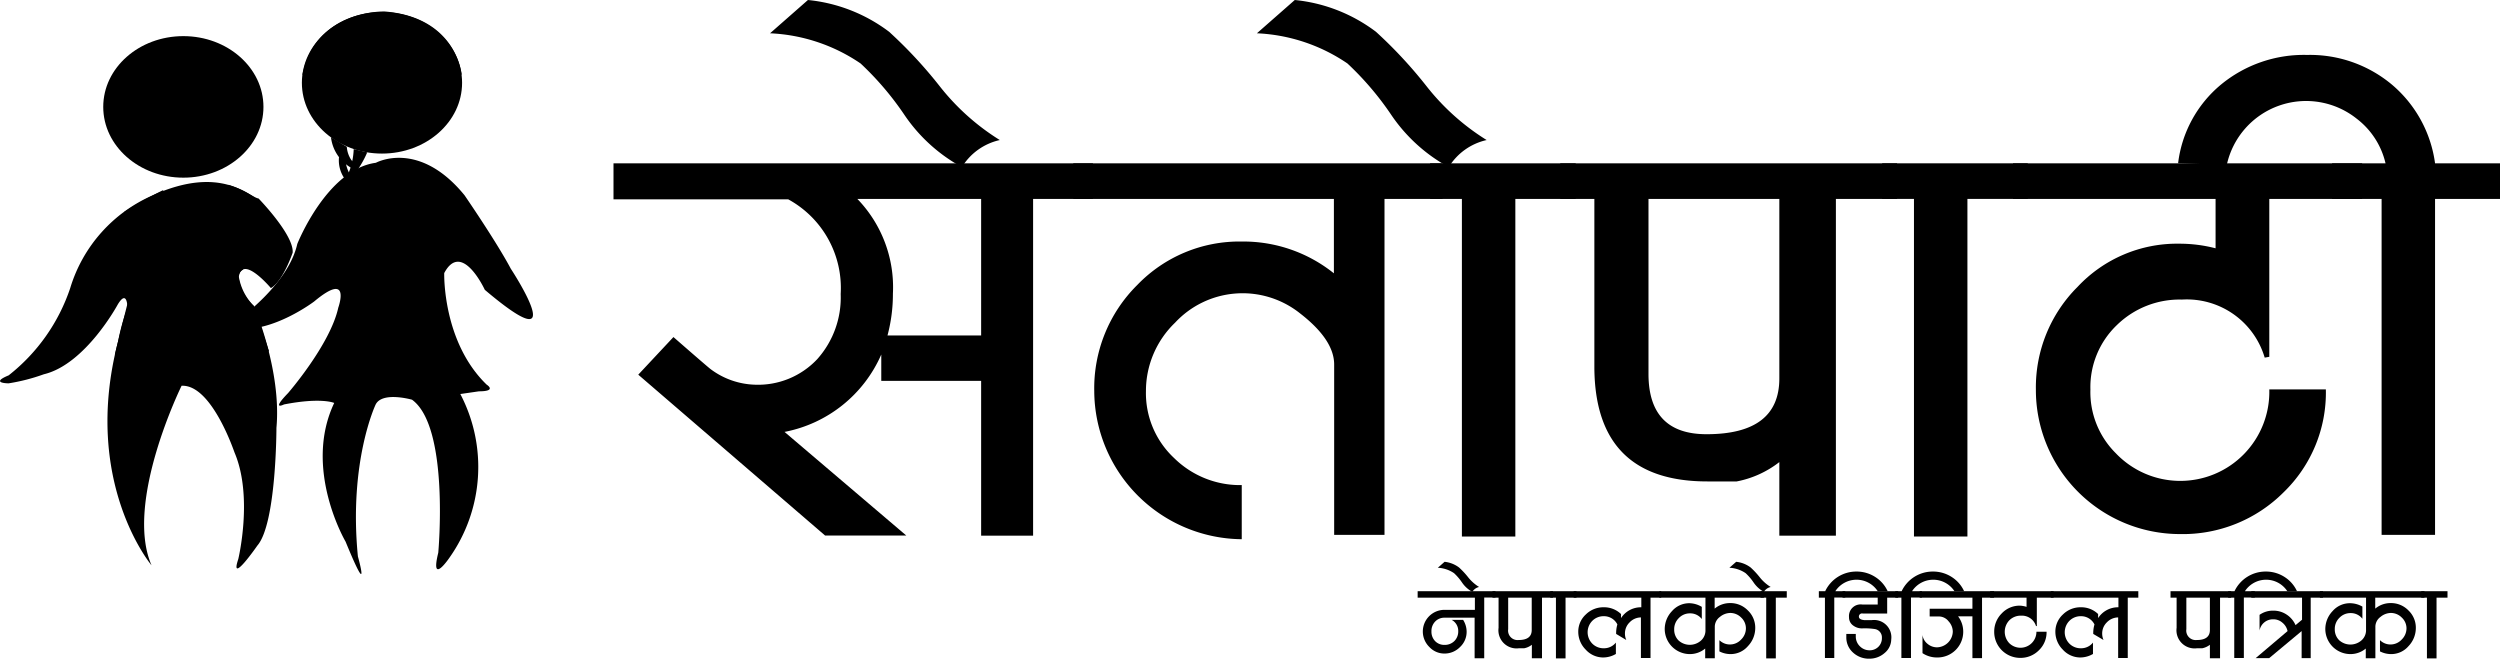<svg id="Layer_1" data-name="Layer 1" xmlns="http://www.w3.org/2000/svg" viewBox="0 0 184.76 48.72"><defs><style>.cls-1{fill:#8aafd0;}.cls-2{fill:#2d7061;}</style></defs><title>logo</title><path className="cls-1" d="M113.22,48.32H109V47.84h5.75v0.47h-0.83V52.8h-0.71v-3H111a0.93,0.93,0,0,0-.71.29,1,1,0,0,0-.27.72,1,1,0,0,0,.27.72,0.94,0.94,0,0,0,.71.28,1,1,0,0,0,.72-0.29A1,1,0,0,0,112,50.8a0.92,0.92,0,0,0-.49-0.84h0.85a1.66,1.66,0,0,1,.26.88,1.53,1.53,0,0,1-.49,1.13,1.59,1.59,0,0,1-1.15.48,1.51,1.51,0,0,1-1.11-.48A1.6,1.6,0,0,1,111,49.22h2.23V48.32Z" transform="translate(-4.23 -4.15)"/><path className="cls-1" d="M113.54,47.53a0.79,0.79,0,0,0-.5.36,2.19,2.19,0,0,1-.76-0.69,4,4,0,0,0-.59-0.69,2.32,2.32,0,0,0-1.2-.4l0.5-.44a2.14,2.14,0,0,1,1.07.42,6,6,0,0,1,.67.72A3.09,3.09,0,0,0,113.54,47.53Z" transform="translate(-4.23 -4.15)"/><path className="cls-1" d="M119,48.32h-0.81V52.8h-0.75v-1a1.33,1.33,0,0,1-.57.26h-0.39a1.34,1.34,0,0,1-1.5-1.51V48.32h-0.45V47.84H119v0.47Zm-1.57,2.39V48.32h-1.74v2.33a0.7,0.7,0,0,0,.77.8Q117.43,51.45,117.43,50.71Z" transform="translate(-4.23 -4.15)"/><path className="cls-1" d="M120.73,48.32h-0.8v4.49h-0.71V48.32H118.8V47.84h1.94v0.47Z" transform="translate(-4.23 -4.15)"/><path className="cls-1" d="M127,48.32h-0.79v4.46H125.5v-3a1.16,1.16,0,0,0-.83.36,1.14,1.14,0,0,0-.35.83,1.19,1.19,0,0,0,.1.48L123.67,51a2.28,2.28,0,0,1,.09-0.7,1.1,1.1,0,0,0-1-.61,1.17,1.17,0,0,0-.85.34,1.2,1.2,0,0,0,0,1.69,1.17,1.17,0,0,0,.85.34,1.12,1.12,0,0,0,.89-0.42v0.84a1.87,1.87,0,0,1-.93.26,1.74,1.74,0,0,1-1.3-.58,1.86,1.86,0,0,1-.55-1.32,1.72,1.72,0,0,1,.56-1.28,1.84,1.84,0,0,1,1.32-.53,1.8,1.8,0,0,1,1.28.5v0.3a1.75,1.75,0,0,1,1.5-.8V48.32h-5V47.84H127v0.47Z" transform="translate(-4.23 -4.15)"/><path className="cls-1" d="M134.56,48.32h-3.61v0.81a1.76,1.76,0,0,1,1.14-.41,1.79,1.79,0,0,1,1.31.54,1.76,1.76,0,0,1,.55,1.29,1.94,1.94,0,0,1-.54,1.35,1.68,1.68,0,0,1-1.29.59,1.81,1.81,0,0,1-.82-0.2V51.46a1.1,1.1,0,0,0,.77.32,1.12,1.12,0,0,0,.83-0.36,1.16,1.16,0,0,0,.36-0.83,1.09,1.09,0,0,0-.35-0.8,1.13,1.13,0,0,0-.81-0.34,1.23,1.23,0,0,0-.76.29,0.91,0.91,0,0,0-.38.7V52.8h-0.71V52.08a1.76,1.76,0,0,1-1.14.41,1.86,1.86,0,0,1-1.85-1.84,1.92,1.92,0,0,1,.54-1.34,1.69,1.69,0,0,1,1.29-.58A1.84,1.84,0,0,1,130,49v0.9a1.07,1.07,0,0,0-.87-0.42,1.12,1.12,0,0,0-.83.35,1.14,1.14,0,0,0-.34.83,1.11,1.11,0,0,0,.33.83,1.24,1.24,0,0,0,1.65,0,1,1,0,0,0,.33-0.79V48.32h-3.41V47.84h7.73v0.47Z" transform="translate(-4.23 -4.15)"/><path className="cls-1" d="M136.27,48.32h-0.8v4.49h-0.71V48.32h-0.42V47.84h1.94v0.47Z" transform="translate(-4.23 -4.15)"/><path className="cls-1" d="M135.09,47.53a0.79,0.79,0,0,0-.5.36,2.19,2.19,0,0,1-.76-0.69,4,4,0,0,0-.59-0.69,2.32,2.32,0,0,0-1.2-.4l0.5-.44a2.14,2.14,0,0,1,1.07.42,6,6,0,0,1,.67.72A3.09,3.09,0,0,0,135.09,47.53Z" transform="translate(-4.23 -4.15)"/><path className="cls-1" d="M143,47.84a1.87,1.87,0,0,0-3.13,0h0.73v0.47h-0.81v4.47H139.1V48.32h-0.45V47.84h0.47a2.54,2.54,0,0,1,2.31-1.45,2.53,2.53,0,0,1,1.37.39,2.46,2.46,0,0,1,.94,1.07H143Z" transform="translate(-4.23 -4.15)"/><path className="cls-1" d="M144.52,48.32H143.7v1.17h-1.81a0.23,0.23,0,0,0-.28.23q0,0.22.4,0.26h0.55A1.28,1.28,0,0,1,144,51.41a1.32,1.32,0,0,1-.49,1,1.69,1.69,0,0,1-1.13.42,1.72,1.72,0,0,1-1.2-.45,1.49,1.49,0,0,1-.5-1.15s0-.12,0-0.23h0.7v0.19a1,1,0,0,0,.3.72,1,1,0,0,0,.71.3,0.9,0.9,0,0,0,.66-0.26,0.89,0.89,0,0,0,.26-0.66,0.62,0.62,0,0,0-.52-0.65,4.92,4.92,0,0,0-.93-0.05,1.06,1.06,0,0,1-.67-0.21,0.73,0.73,0,0,1-.31-0.62,0.86,0.86,0,0,1,1-.93H143V48.32h-2.6V47.84h4.11v0.47Z" transform="translate(-4.23 -4.15)"/><path className="cls-1" d="M148.67,47.84a1.87,1.87,0,0,0-3.13,0h0.73v0.47h-0.81v4.47h-0.71V48.32H144.3V47.84h0.47a2.54,2.54,0,0,1,2.31-1.45,2.53,2.53,0,0,1,1.37.39,2.46,2.46,0,0,1,.94,1.07h-0.71Z" transform="translate(-4.23 -4.15)"/><path className="cls-1" d="M151.6,48.32h-0.89v4.47H150V49.7h-1.06a1.86,1.86,0,0,1,.38,1.13,1.9,1.9,0,0,1-1.92,1.91,1.91,1.91,0,0,1-1.09-.32V51.08a1,1,0,0,0,.37.65,1.08,1.08,0,0,0,.71.26,1.2,1.2,0,0,0,1.16-1.16,1.15,1.15,0,0,0-.31-0.76,0.91,0.91,0,0,0-.7-0.36h-0.7V49.14H150V48.32h-3.9V47.84h5.5v0.47Z" transform="translate(-4.23 -4.15)"/><path className="cls-1" d="M156,48.32h-1.24v2.1h-0.06a1.09,1.09,0,0,0-1.1-.77,1.19,1.19,0,0,0-.87.34,1.23,1.23,0,0,0,0,1.7,1.18,1.18,0,0,0,2-.85h0.75a1.84,1.84,0,0,1-.57,1.37,1.9,1.9,0,0,1-1.38.56,1.92,1.92,0,0,1-1.92-1.93,1.89,1.89,0,0,1,.56-1.36,1.81,1.81,0,0,1,1.35-.57A1.92,1.92,0,0,1,154,49V48.32h-2.69V47.84H156v0.47Z" transform="translate(-4.23 -4.15)"/><path className="cls-1" d="M162.27,48.32h-0.79v4.46h-0.71v-3a1.16,1.16,0,0,0-.83.36,1.14,1.14,0,0,0-.35.83,1.19,1.19,0,0,0,.1.48L158.93,51a2.28,2.28,0,0,1,.09-0.7,1.1,1.1,0,0,0-1-.61,1.17,1.17,0,0,0-.85.34,1.2,1.2,0,0,0,0,1.69,1.17,1.17,0,0,0,.85.34,1.12,1.12,0,0,0,.89-0.42v0.84a1.87,1.87,0,0,1-.93.26,1.74,1.74,0,0,1-1.3-.58,1.86,1.86,0,0,1-.55-1.32,1.72,1.72,0,0,1,.56-1.28,1.84,1.84,0,0,1,1.32-.53,1.8,1.8,0,0,1,1.28.5v0.3a1.75,1.75,0,0,1,1.5-.8V48.32h-5V47.84h6.47v0.47Z" transform="translate(-4.23 -4.15)"/><path className="cls-1" d="M169.12,48.32H168.3V52.8h-0.75v-1a1.33,1.33,0,0,1-.57.26h-0.39a1.34,1.34,0,0,1-1.5-1.51V48.32h-0.45V47.84h4.48v0.47Zm-1.57,2.39V48.32h-1.74v2.33a0.7,0.7,0,0,0,.77.8Q167.55,51.45,167.55,50.71Z" transform="translate(-4.23 -4.15)"/><path className="cls-1" d="M173.27,47.84a1.87,1.87,0,0,0-3.13,0h0.73v0.47h-0.81v4.47h-0.71V48.32h-0.45V47.84h0.47a2.54,2.54,0,0,1,2.31-1.45,2.53,2.53,0,0,1,1.37.39,2.46,2.46,0,0,1,.94,1.07h-0.71Z" transform="translate(-4.23 -4.15)"/><path className="cls-1" d="M175.91,48.32H175v4.47h-0.67v-2l-2.4,2h-1l2.36-2a1.09,1.09,0,0,0-.38-0.62,1,1,0,0,0-.69-0.25,1,1,0,0,0-1,.83V49.59a1.69,1.69,0,0,1,1-.31,1.74,1.74,0,0,1,1,.29,1.78,1.78,0,0,1,.66.78l0.48-.4V48.32h-3.75V47.84h5.3v0.47Z" transform="translate(-4.23 -4.15)"/><path className="cls-1" d="M183.38,48.32h-3.61v0.81a1.76,1.76,0,0,1,1.14-.41,1.79,1.79,0,0,1,1.31.54,1.76,1.76,0,0,1,.55,1.29,1.94,1.94,0,0,1-.54,1.35,1.68,1.68,0,0,1-1.29.59,1.81,1.81,0,0,1-.82-0.2V51.46a1.1,1.1,0,0,0,.77.32,1.12,1.12,0,0,0,.83-0.36,1.16,1.16,0,0,0,.36-0.83,1.09,1.09,0,0,0-.35-0.8,1.13,1.13,0,0,0-.81-0.34,1.23,1.23,0,0,0-.76.29,0.91,0.91,0,0,0-.38.7V52.8h-0.71V52.08a1.76,1.76,0,0,1-1.14.41,1.86,1.86,0,0,1-1.85-1.84,1.92,1.92,0,0,1,.54-1.34,1.69,1.69,0,0,1,1.29-.58,1.84,1.84,0,0,1,.91.25v0.9a1.07,1.07,0,0,0-.87-0.42,1.12,1.12,0,0,0-.83.35,1.14,1.14,0,0,0-.34.83,1.11,1.11,0,0,0,.33.83,1.24,1.24,0,0,0,1.65,0,1,1,0,0,0,.33-0.79V48.32h-3.41V47.84h7.73v0.47Z" transform="translate(-4.23 -4.15)"/><path className="cls-1" d="M185.1,48.32h-0.8v4.49h-0.71V48.32h-0.42V47.84h1.94v0.47Z" transform="translate(-4.23 -4.15)"/><ellipse className="cls-1" cx="13.55" cy="7.9" rx="5.92" ry="5.23"/><ellipse className="cls-2" cx="28.23" cy="6.12" rx="5.92" ry="5.23"/><path className="cls-1" d="M17.65,32.66s-4.25,8.62-2.22,13.27c0,0-5.19-6.17-2.47-16.56a14.32,14.32,0,0,1,.69-2.46s0-1.43-.71-0.27c0,0-2.38,4.43-5.47,5.17a14.08,14.08,0,0,1-2.6.67s-1.43,0,0-.59a13.75,13.75,0,0,0,4.55-6.45,10.93,10.93,0,0,1,6.13-6.87c5.07-2.27,7.07.15,7.79,0.25,0,0,2.62,2.69,2.52,4,0,0-.72,2.13-1.61,2.62,0,0-2.1-2.5-2.37-.84A4,4,0,0,0,23,26.77s2.05,4.75,1.66,9c0,0,0,7.07-1.41,8.7,0,0-2.08,3-1.41,1,0,0,1.11-4.6-.27-7.86C21.58,37.67,19.9,32.54,17.65,32.66Z" transform="translate(-4.23 -4.15)"/><path className="cls-2" d="M21.75,27.84s3.78-2.64,4.45-5.66c0,0,2.18-5.51,5.81-6,0,0,3.16-1.75,6.55,2.4,0,0,2.34,3.4,3.42,5.43,0,0,4.75,7.21-1.92,1.56,0,0-1.7-3.68-3-1.24,0,0-.15,5.07,3.14,8.25,0,0,.79.49-0.57,0.49l-1.38.2a11.62,11.62,0,0,1-.8,12.09S36,47.51,36.62,45c0,0,.85-9.29-1.94-11.31,0,0-2.2-.63-2.69.36,0,0-2,4.2-1.31,11.22,0,0,1,3.56-.91-1.09,0,0-3.16-5.37-.84-10.25,0,0-.94-0.43-3.71.11,0,0-1,.5.3-0.84,0,0,3.11-3.58,3.71-6.31,0,0,1-2.78-1.78-.46,0,0-3.06,2.32-5.68,2C21.75,28.48,21.09,28.34,21.75,27.84Z" transform="translate(-4.23 -4.15)"/><path className="cls-2" d="M85,18.85H80.58V43.74H76.74V32.3H69.36V30.35a9.83,9.83,0,0,1-7.15,5.72l9,7.66h-6L51.4,31.84,54,29.06q2.59,2.26,2.76,2.38A5.74,5.74,0,0,0,60,32.58a6,6,0,0,0,4.63-1.89,6.83,6.83,0,0,0,1.73-4.81,7.46,7.46,0,0,0-3.88-7H49.57V16.22H85v2.63Zm-8.3,0H67.59a9.39,9.39,0,0,1,2.63,7,11.86,11.86,0,0,1-.4,3.09h6.92V18.85Z" transform="translate(-4.23 -4.15)"/><path className="cls-2" d="M78.12,14.5a4.41,4.41,0,0,0-2.8,2,12.14,12.14,0,0,1-4.23-3.83,22.14,22.14,0,0,0-3.26-3.83,12.88,12.88,0,0,0-6.69-2.23l2.8-2.46a11.89,11.89,0,0,1,6,2.35,33.27,33.27,0,0,1,3.72,4A17.15,17.15,0,0,0,78.12,14.5Z" transform="translate(-4.23 -4.15)"/><path className="cls-2" d="M85.1,33.07a10.75,10.75,0,0,1,3.18-7.86A10.48,10.48,0,0,1,96,22a10.7,10.7,0,0,1,6.81,2.35V18.85H83.55V16.22h27.29v2.63h-4.29V43.68h-3.72V31.09q0-1.83-2.52-3.78a6.81,6.81,0,0,0-9.24.69,7,7,0,0,0-2.15,5.05A6.56,6.56,0,0,0,91,38a6.94,6.94,0,0,0,5,2L96,44A11,11,0,0,1,85.1,33.07Z" transform="translate(-4.23 -4.15)"/><path className="cls-2" d="M120.68,18.85h-4.46V43.8h-3.95V18.85h-2.35V16.22h10.76v2.63Z" transform="translate(-4.23 -4.15)"/><path className="cls-2" d="M114.1,14.5a4.41,4.41,0,0,0-2.8,2,12.15,12.15,0,0,1-4.23-3.83,22.14,22.14,0,0,0-3.26-3.83,12.88,12.88,0,0,0-6.69-2.23l2.8-2.46a11.89,11.89,0,0,1,6,2.35,33.27,33.27,0,0,1,3.72,4A17.15,17.15,0,0,0,114.1,14.5Z" transform="translate(-4.23 -4.15)"/><path className="cls-2" d="M144.43,18.85h-4.52V43.74h-4.18V38.3a7.39,7.39,0,0,1-3.15,1.43h-2.17q-8.3,0-8.35-8.41V18.85h-2.52V16.22h24.89v2.63Zm-8.7,13.27V18.85h-9.67V31.78q0,4.46,4.29,4.46Q135.73,36.24,135.73,32.12Z" transform="translate(-4.23 -4.15)"/><path className="cls-2" d="M154.09,18.85h-4.46V43.8h-3.95V18.85h-2.35V16.22h10.76v2.63Z" transform="translate(-4.23 -4.15)"/><path className="cls-2" d="M178.81,18.85h-6.87V30.52l-0.34.06a6,6,0,0,0-6.12-4.29,6.63,6.63,0,0,0-4.81,1.89,6.34,6.34,0,0,0-1.95,4.75,6.36,6.36,0,0,0,1.88,4.72,6.58,6.58,0,0,0,11.34-4.72h4.18A10.25,10.25,0,0,1,173,40.53a10.53,10.53,0,0,1-7.67,3.09,10.65,10.65,0,0,1-10.64-10.7,10.49,10.49,0,0,1,3.09-7.58,10.07,10.07,0,0,1,7.5-3.18,10.62,10.62,0,0,1,2.69.34V18.85H153V16.22h25.8v2.63Z" transform="translate(-4.23 -4.15)"/><path className="cls-2" d="M180.53,16.22a5.79,5.79,0,0,0-2.12-3.29,6,6,0,0,0-9.61,3.4l-3.6-.11a8.93,8.93,0,0,1,3.16-5.81,9.63,9.63,0,0,1,6.37-2.2,9.43,9.43,0,0,1,6.28,2.2,9.22,9.22,0,0,1,3.18,5.81H189v2.63h-4.81V43.68h-3.95V18.85h-3.66V16.22h3.95Z" transform="translate(-4.23 -4.15)"/><path className="cls-2" d="M13.4,19.82a7.33,7.33,0,0,1,.24,6.81s-0.83,3.3-.92,3.73L13.31,31l4.4-.11,0.61-1,0.65,1,4.33-.12,0.81-.67L23,26.77a3.43,3.43,0,0,1-1.14-2.15,0.58,0.58,0,0,1,.34-0.54s-0.73-3.87,1.12-5.27l-0.09.07a6.56,6.56,0,0,0-2.14-1.07s-1.72,2.06-2.46,3l-2.36-2.6A28.44,28.44,0,0,0,13.4,19.82Z" transform="translate(-4.23 -4.15)"/><circle className="cls-1" cx="14.35" cy="19.95" r="0.57"/><circle className="cls-1" cx="14.35" cy="22.89" r="0.57"/><path className="cls-1" d="M26.58,9.67S29.45,10,32.67,7.26a12.31,12.31,0,0,0,5.68,2.41S38,5.43,32.67,5C32.67,5,27.59,4.81,26.58,9.67Z" transform="translate(-4.23 -4.15)"/><path className="cls-1" d="M28.69,14.29a3,3,0,0,0,1.49,2.26,1.37,1.37,0,0,1,.33,1.14,3.14,3.14,0,0,1-.27.69,1.67,1.67,0,0,0-.35,1.71,3,3,0,0,0,1,.79L31,20.56a1.1,1.1,0,0,1-.8-1.24s0.22-.45.51-1a1.78,1.78,0,0,0,0-1.58A1.43,1.43,0,0,0,30.21,16a2,2,0,0,1-.35-1Z" transform="translate(-4.23 -4.15)"/><path className="cls-1" d="M29.29,15.71A2.35,2.35,0,0,0,30.38,18a1.14,1.14,0,0,1,.39,1.52s-0.39.4-.42,0.45l-0.13.11,0.17,0.23a1.81,1.81,0,0,0,.83-1.91,1.9,1.9,0,0,0-.72-0.84,2.44,2.44,0,0,1-.71-1.37Z" transform="translate(-4.23 -4.15)"/><path className="cls-1" d="M30.37,15.17A5.15,5.15,0,0,1,30,16.92a1.41,1.41,0,0,0-.44,1.49,3,3,0,0,0,1,.92,1.24,1.24,0,0,1,.29,1.54l-0.23.22s-0.17.3,0.19,0.23a1.44,1.44,0,0,0,.39-1.65,6,6,0,0,0-1-1.18s-0.71-.31.05-1.26a7.23,7.23,0,0,0,1.12-1.82Z" transform="translate(-4.23 -4.15)"/><path className="cls-1" d="M29.8,21.11a0.37,0.37,0,0,1,.54.12,0.75,0.75,0,0,0,.83,0s0.61-.39.69,0c0,0,0,1.17-.42.88a0.8,0.8,0,0,0-1,0s-0.54.35-.63-0.18A1.78,1.78,0,0,1,29.8,21.11Z" transform="translate(-4.23 -4.15)"/><path className="cls-2" d="M30,21.69s-0.06-.35.17-0.31a1.22,1.22,0,0,1,.4.17s0.09,0.24-.32.32C30.23,21.87,30,21.88,30,21.69Z" transform="translate(-4.23 -4.15)"/><path className="cls-2" d="M31.6,21.58s0-.23-0.13-0.21a0.71,0.71,0,0,0-.36.1s-0.1.24,0.33,0.32A0.19,0.19,0,0,0,31.6,21.58Z" transform="translate(-4.23 -4.15)"/><path className="cls-2" d="M30.73,21.78a0.23,0.23,0,0,1-.09-0.28,0.2,0.2,0,0,1,.33,0S31,21.89,30.73,21.78Z" transform="translate(-4.23 -4.15)"/><path className="cls-1" d="M30.72,21.93s-0.17.1,0,.46a0.6,0.6,0,0,0,.08.42,1.52,1.52,0,0,1,.11.31A2,2,0,0,1,31,22.79v0a0.27,0.27,0,0,0,0-.26,0.24,0.24,0,0,0,0-.23,1.71,1.71,0,0,0,0-.26A0.32,0.32,0,0,0,30.72,21.93Z" transform="translate(-4.23 -4.15)"/></svg>